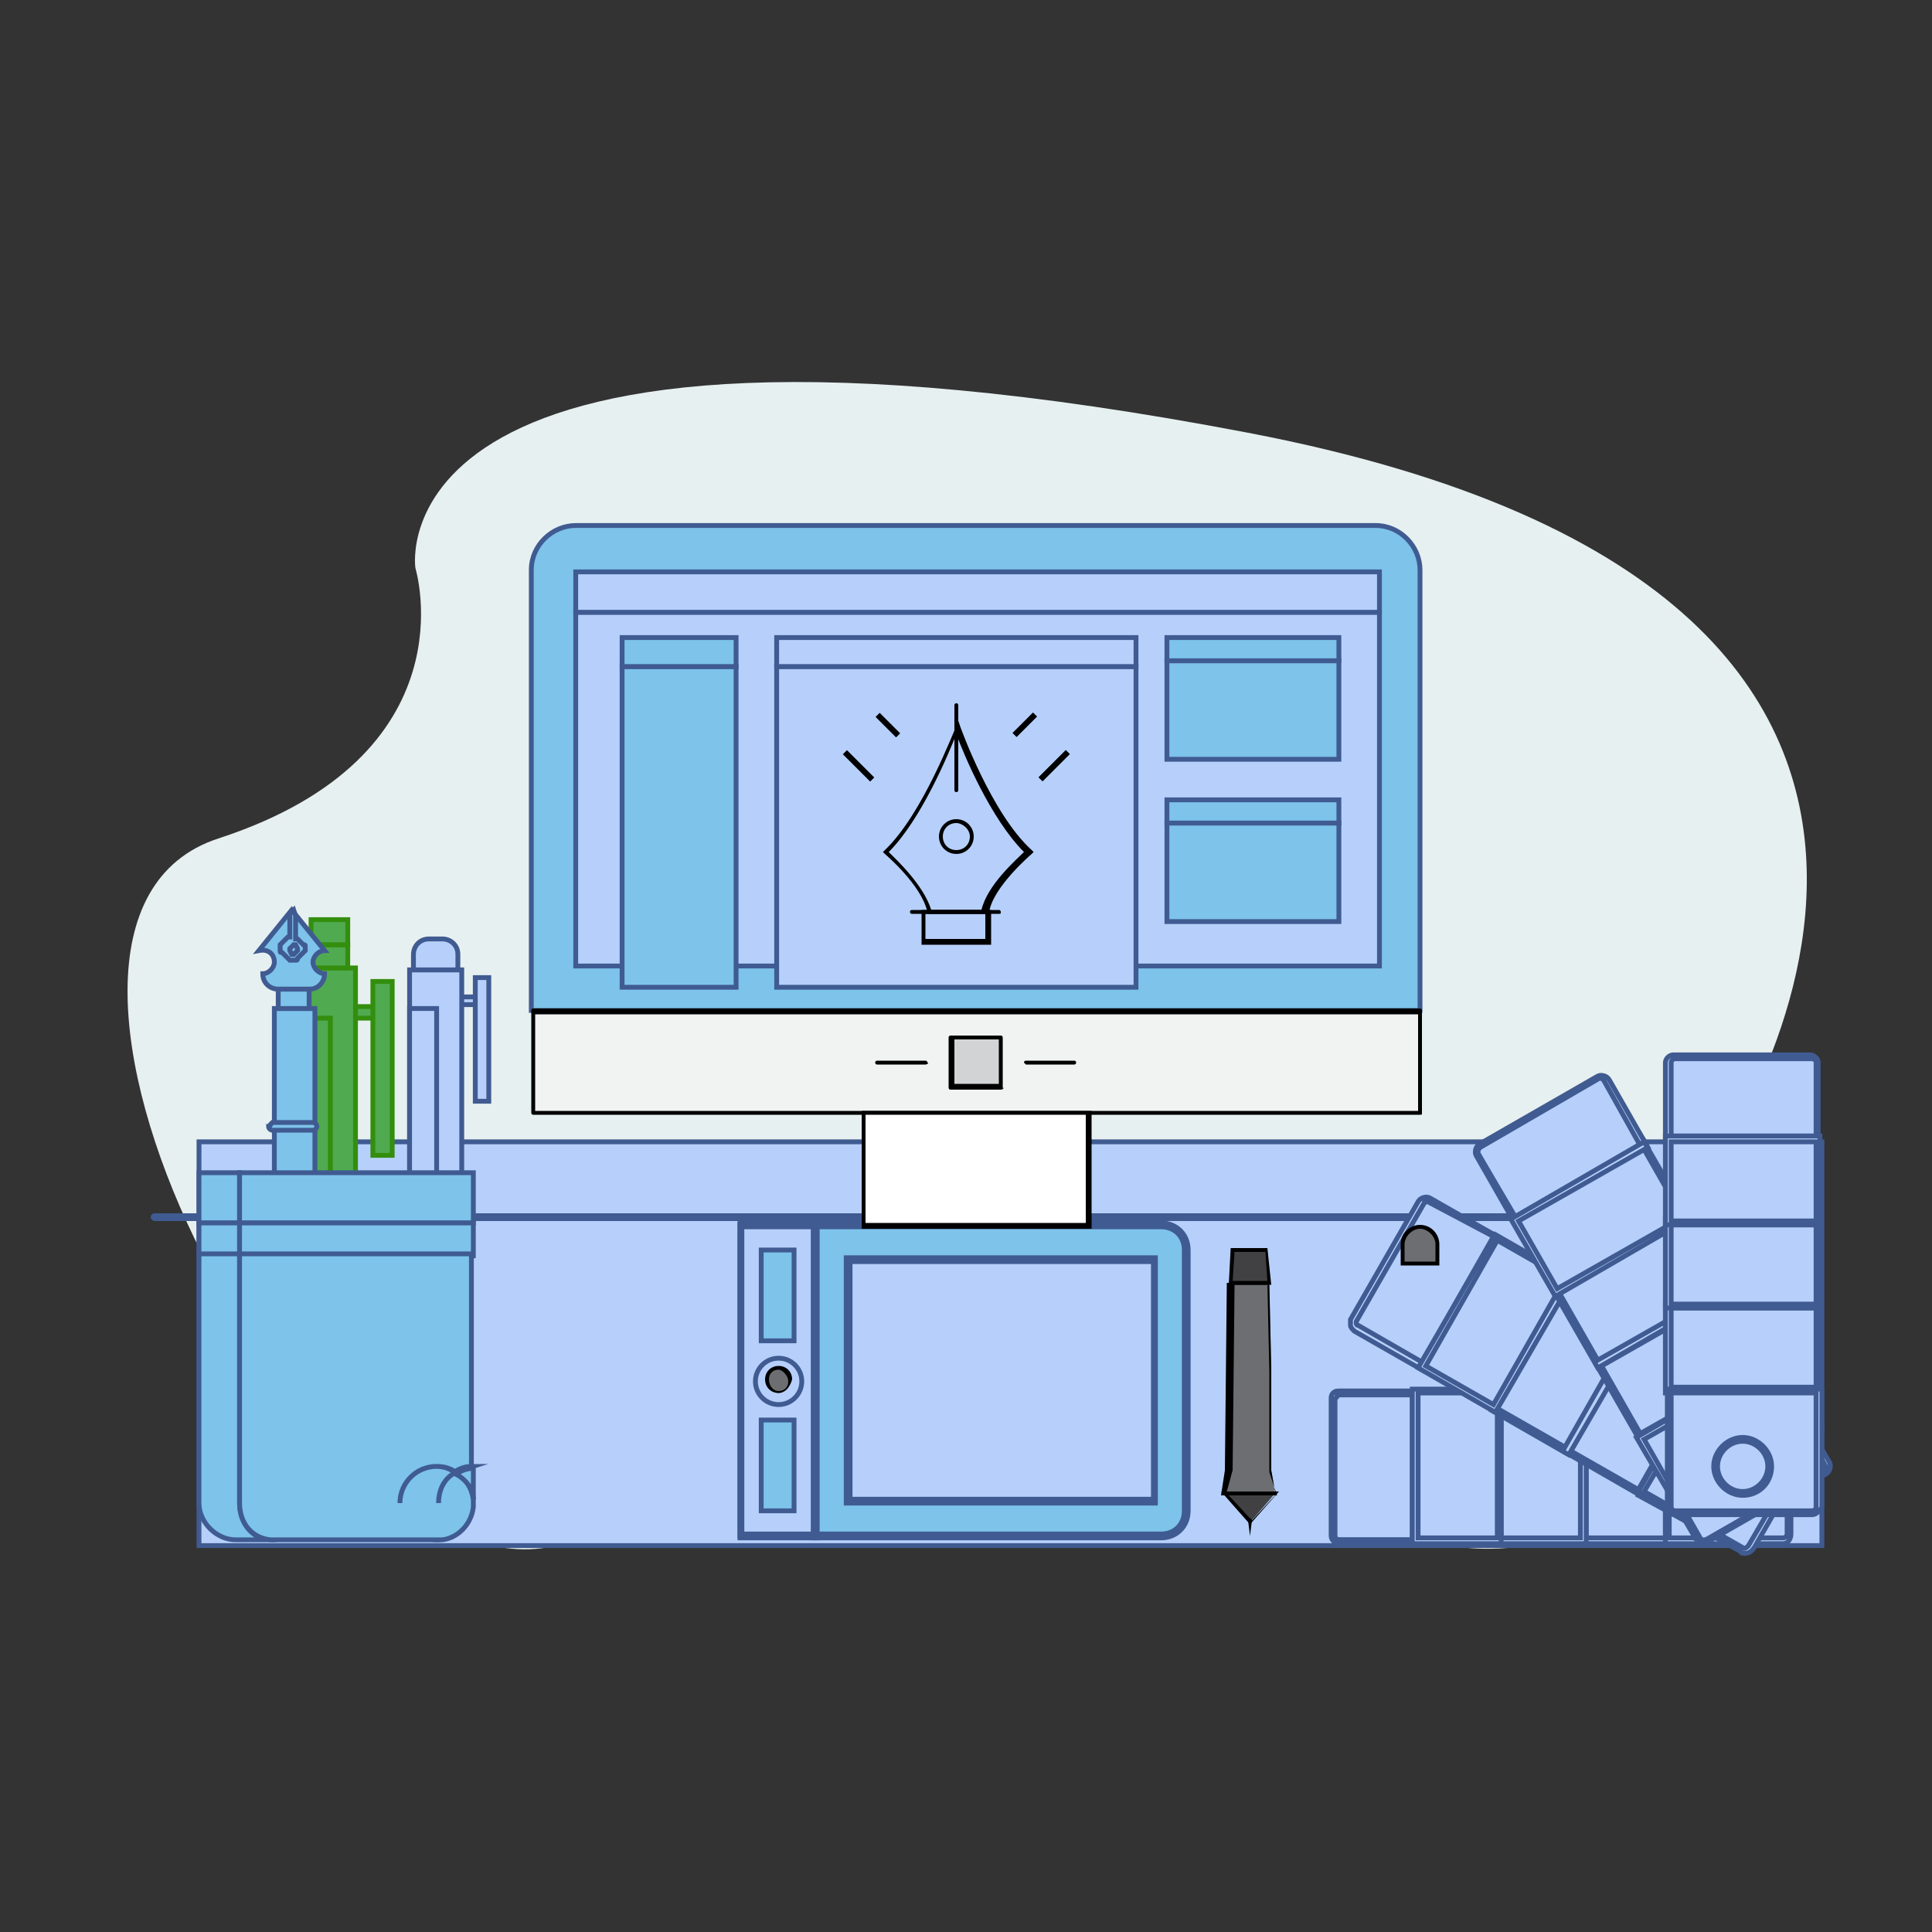 <?xml version="1.0" encoding="utf-8"?>
<!-- Generator: Adobe Illustrator 21.0.0, SVG Export Plug-In . SVG Version: 6.00 Build 0)  -->
<svg version="1.1" xmlns="http://www.w3.org/2000/svg" xmlns:xlink="http://www.w3.org/1999/xlink" x="0px" y="0px"
	 viewBox="0 0 100 100" style="enable-background:new 0 0 100 100;" xml:space="preserve">
<rect x="0" y="0" width="100" height="100" fill="#333333" stroke="none"/>
<style type="text/css">
	.st0{fill:#E7F0F0;}
	.st1{fill:#B6D0FB;stroke:#405B91;stroke-width:0.25;stroke-miterlimit:10;}
	.st2{fill:#405B91;}
	.st3{fill:none;}
	.st4{fill:#50AA50;stroke:#348E0E;stroke-width:0.25;stroke-miterlimit:10;}
	.st5{fill:#7DC3EA;stroke:#405B91;stroke-width:0.25;stroke-miterlimit:10;}
	.st6{fill:#6D6E71;}
	.st7{fill:#414042;}
	.st8{fill:#F1F2F2;}
	.st9{fill:#D1D3D4;}
	.st10{fill:#FFFFFF;}
	.st11{fill:none;stroke:#000000;stroke-miterlimit:10;}
</style>
<g id="Layer_2">
</g>
<g id="Layer_3">
	<path class="st0" d="M88.3,61c0,0,21.8-29.9-23.7-38.6s-43.1,7-43.1,7s3,9.7-10.2,14s4.3,38.8,17,36.7c12.7-2.2,47.5,0,47.5,0
		S91.3,82.3,88.3,61z"/>
	<rect x="10.3" y="59.1" class="st1" width="84" height="20.9"/>
	<g>
		<path class="st2" d="M94.1,63.2H8c-0.1,0-0.2-0.1-0.2-0.2s0.1-0.2,0.2-0.2h86.1c0.1,0,0.2,0.1,0.2,0.2
			C94.3,63.1,94.2,63.2,94.1,63.2z"/>
	</g>
</g>
<g id="Layer_4">
	<path id="XMLID_11_" class="st3" d="M29.7,73.9c-1.6,0-2.9,1.3-2.9,2.9c0,0,0,0,0,0C26.8,75.2,28.1,73.9,29.7,73.9
		c1.5,0,2.7,1.1,2.9,2.6C32.4,75,31.1,73.9,29.7,73.9z"/>
	<g>
		<g>
			<g>
				<g>
					<g>
						<g>
							<g>
								<g>
									<rect x="82" y="72" class="st1" width="4.3" height="7.7"/>
								</g>
							</g>
						</g>
					</g>
				</g>
				<g>
					<g>
						<g>
							<g>
								<g>
									<path class="st1" d="M86.4,79.9h-4.6l0-8h4.6L86.4,79.9z M82.1,79.6h4.1l0-7.5h-4.1L82.1,79.6z"/>
								</g>
							</g>
						</g>
					</g>
				</g>
			</g>
			<g>
				<g>
					<g>
						<g>
							<g>
								<g>
									<path class="st1" d="M92.3,79.8c0.2,0,0.3-0.1,0.3-0.3v-7.1c0-0.2-0.1-0.3-0.3-0.3h-6l0,7.7H92.3z"/>
								</g>
							</g>
						</g>
					</g>
				</g>
				<g>
					<g>
						<g>
							<g>
								<g>
									<path class="st1" d="M92.3,79.9h-6.1l0-8h6.1c0.2,0,0.4,0.2,0.4,0.4v7.1C92.7,79.7,92.5,79.9,92.3,79.9z M86.4,79.6h5.9
										c0.1,0,0.2-0.1,0.2-0.2v-7.1c0-0.1-0.1-0.2-0.2-0.2h-5.9L86.4,79.6z"/>
								</g>
							</g>
						</g>
					</g>
				</g>
			</g>
			<g>
				<g>
					<g>
						<g>
							<g>
								<g>
									<path class="st1" d="M69.3,72c-0.2,0-0.3,0.1-0.3,0.3l0,7.1c0,0.2,0.1,0.3,0.3,0.3h3.9l0-7.7H69.3z"/>
								</g>
							</g>
						</g>
					</g>
				</g>
				<g>
					<g>
						<g>
							<g>
								<g>
									<path class="st1" d="M73.4,79.9h-4.1c-0.2,0-0.4-0.2-0.4-0.4l0-7.1c0-0.1,0-0.2,0.1-0.3c0.1-0.1,0.2-0.1,0.3-0.1h4.1
										L73.4,79.9z M69.3,72.2c-0.1,0-0.1,0-0.1,0.1c0,0-0.1,0.1-0.1,0.1l0,7.1c0,0.1,0.1,0.2,0.2,0.2h3.8l0-7.5H69.3z"/>
								</g>
							</g>
						</g>
					</g>
				</g>
			</g>
			<g>
				<g>
					<g>
						<g>
							<g>
								<g>
									<rect x="77.6" y="72" class="st1" width="4.3" height="7.7"/>
								</g>
							</g>
						</g>
					</g>
				</g>
				<g>
					<g>
						<g>
							<g>
								<g>
									<path class="st1" d="M82.1,79.9h-4.6v-8h4.6L82.1,79.9z M77.7,79.6h4.1l0-7.5h-4.1V79.6z"/>
								</g>
							</g>
						</g>
					</g>
				</g>
			</g>
			<g>
				<g>
					<g>
						<g>
							<g>
								<g>
									<rect x="73.3" y="72" class="st1" width="4.3" height="7.7"/>
								</g>
							</g>
						</g>
					</g>
				</g>
				<g>
					<g>
						<g>
							<g>
								<g>
									<path class="st1" d="M77.7,79.9h-4.6l0-8h4.6V79.9z M73.4,79.6h4.1v-7.5h-4.1L73.4,79.6z"/>
								</g>
							</g>
						</g>
					</g>
				</g>
			</g>
		</g>
		<g>
			<g>
				<g>
					<g>
						<g>
							<g>
								<path class="st1" d="M90.2,77.4c-0.8,0-1.5-0.7-1.5-1.5c0-0.8,0.7-1.5,1.5-1.5s1.5,0.7,1.5,1.5
									C91.7,76.7,91.1,77.4,90.2,77.4z M90.2,74.6c-0.7,0-1.3,0.6-1.3,1.3c0,0.7,0.6,1.3,1.3,1.3c0.7,0,1.3-0.6,1.3-1.3
									C91.5,75.2,90.9,74.6,90.2,74.6z"/>
							</g>
						</g>
					</g>
				</g>
			</g>
		</g>
		<g>
			<g>
				<g>
					<g>
						<g>
							<g>
								<path class="st1" d="M90.2,77.4c-0.5,0-1-0.3-1.3-0.8c-0.2-0.3-0.3-0.8-0.2-1.1c0.1-0.4,0.4-0.7,0.7-0.9
									c0.2-0.1,0.5-0.2,0.8-0.2c0.5,0,1,0.3,1.3,0.8c0.2,0.3,0.3,0.8,0.2,1.1c-0.1,0.4-0.4,0.7-0.7,0.9
									C90.8,77.3,90.5,77.4,90.2,77.4z M90.2,74.6c-0.2,0-0.4,0.1-0.6,0.2c-0.3,0.2-0.5,0.4-0.6,0.8c-0.1,0.3,0,0.7,0.1,1
									c0.2,0.4,0.6,0.6,1.1,0.6c0.2,0,0.4-0.1,0.6-0.2c0.3-0.2,0.5-0.4,0.6-0.8c0.1-0.3,0-0.7-0.1-1
									C91.1,74.9,90.7,74.6,90.2,74.6z"/>
							</g>
						</g>
					</g>
				</g>
			</g>
		</g>
		<g>
			<g>
				<g>
					<g>
						<g>
							<g>
								<path class="st1" d="M90.2,77.4c-0.3,0-0.5-0.1-0.8-0.2c-0.3-0.2-0.6-0.5-0.7-0.9c-0.1-0.4-0.1-0.8,0.2-1.1
									c0.3-0.5,0.8-0.8,1.3-0.8c0.3,0,0.5,0.1,0.8,0.2c0.3,0.2,0.6,0.5,0.7,0.9c0.1,0.4,0.1,0.8-0.2,1.1
									C91.3,77.1,90.8,77.4,90.2,77.4z M90.2,74.6c-0.4,0-0.9,0.2-1.1,0.6c-0.2,0.3-0.2,0.6-0.1,1c0.1,0.3,0.3,0.6,0.6,0.8
									c0.2,0.1,0.4,0.2,0.6,0.2c0.4,0,0.9-0.2,1.1-0.6c0.2-0.3,0.2-0.6,0.1-1c-0.1-0.3-0.3-0.6-0.6-0.8
									C90.7,74.7,90.4,74.6,90.2,74.6z"/>
							</g>
						</g>
					</g>
				</g>
			</g>
		</g>
		<g>
			<g>
				<g>
					<g>
						<g>
							<g>
								<g>
									
										<rect x="81.1" y="70.7" transform="matrix(0.5 -0.866 0.866 0.5 -20.62 109.984)" class="st1" width="7.7" height="4.3"/>
								</g>
							</g>
						</g>
					</g>
				</g>
				<g>
					<g>
						<g>
							<g>
								<g>
									<path class="st1" d="M84.9,77.4l-4-2.3l4-6.9l4,2.3L84.9,77.4z M81.3,75.1l3.5,2l3.7-6.5l-3.5-2L81.3,75.1z"/>
								</g>
							</g>
						</g>
					</g>
				</g>
			</g>
			<g>
				<g>
					<g>
						<g>
							<g>
								<g>
									<path class="st1" d="M90.1,80.3c0.1,0.1,0.3,0,0.4-0.1l3.5-6.1c0.1-0.1,0-0.3-0.1-0.4l-5.2-3l-3.9,6.7L90.1,80.3z"/>
								</g>
							</g>
						</g>
					</g>
				</g>
				<g>
					<g>
						<g>
							<g>
								<g>
									<path class="st1" d="M90.3,80.4L90.3,80.4c-0.1,0-0.2,0-0.2-0.1l-5.3-3.1l4-6.9l5.3,3.1c0.1,0.1,0.2,0.2,0.2,0.3
										c0,0.1,0,0.2,0,0.3l-3.5,6.1C90.6,80.4,90.4,80.4,90.3,80.4z M85.1,77.2l5.1,2.9c0.1,0.1,0.2,0,0.3-0.1L94,74
										c0,0,0-0.1,0-0.1c0,0,0-0.1-0.1-0.1l-5.1-2.9L85.1,77.2z"/>
								</g>
							</g>
						</g>
					</g>
				</g>
			</g>
			<g>
				<g>
					<g>
						<g>
							<g>
								<g>
									<path class="st1" d="M74,62.1c-0.1-0.1-0.3,0-0.4,0.1l-3.5,6.1c-0.1,0.1,0,0.3,0.1,0.4l3.4,2l3.9-6.7L74,62.1z"/>
								</g>
							</g>
						</g>
					</g>
				</g>
				<g>
					<g>
						<g>
							<g>
								<g>
									<path class="st1" d="M73.6,70.9l-3.5-2c-0.1-0.1-0.2-0.2-0.2-0.3c0-0.1,0-0.2,0-0.3l3.5-6.1c0.1-0.2,0.4-0.3,0.6-0.2l3.5,2
										L73.6,70.9z M73.9,62.2c-0.1,0-0.1,0-0.2,0.1l-3.5,6.1c0,0,0,0.1,0,0.1c0,0,0,0.1,0.1,0.1l3.3,1.9l3.7-6.5L73.9,62.2
										C74,62.2,73.9,62.2,73.9,62.2z"/>
								</g>
							</g>
						</g>
					</g>
				</g>
			</g>
			<g>
				<g>
					<g>
						<g>
							<g>
								<g>
									
										<rect x="77.3" y="68.5" transform="matrix(0.5 -0.866 0.866 0.5 -20.617 105.642)" class="st1" width="7.7" height="4.3"/>
								</g>
							</g>
						</g>
					</g>
				</g>
				<g>
					<g>
						<g>
							<g>
								<g>
									<path class="st1" d="M81.2,75.3l-4-2.3l4-6.9l4,2.3L81.2,75.3z M77.5,72.9l3.5,2l3.7-6.5l-3.5-2L77.5,72.9z"/>
								</g>
							</g>
						</g>
					</g>
				</g>
			</g>
			<g>
				<g>
					<g>
						<g>
							<g>
								<g>
									
										<rect x="73.6" y="66.3" transform="matrix(0.5 -0.866 0.866 0.5 -20.618 101.291)" class="st1" width="7.7" height="4.3"/>
								</g>
							</g>
						</g>
					</g>
				</g>
				<g>
					<g>
						<g>
							<g>
								<g>
									<path class="st1" d="M77.4,73.1l-4-2.3l4-6.9l4,2.3L77.4,73.1z M73.8,70.7l3.5,2l3.7-6.5l-3.5-2L73.8,70.7z"/>
								</g>
							</g>
						</g>
					</g>
				</g>
			</g>
		</g>
		<g>
			<g>
				<g>
					<g>
						<g>
							<g>
								<g>
									
										<rect x="83.3" y="68.4" transform="matrix(0.866 -0.5 0.5 0.866 -23.628 53.049)" class="st1" width="7.7" height="4.3"/>
								</g>
							</g>
						</g>
					</g>
				</g>
				<g>
					<g>
						<g>
							<g>
								<g>
									<path class="st1" d="M84.9,74.6l-2.3-4l6.9-4l2.3,4L84.9,74.6z M82.9,70.7l2,3.5l6.5-3.7l-2-3.5L82.9,70.7z"/>
								</g>
							</g>
						</g>
					</g>
				</g>
			</g>
			<g>
				<g>
					<g>
						<g>
							<g>
								<g>
									<path class="st1" d="M87.9,79.6c0.1,0.2,0.3,0.2,0.4,0.1l6.1-3.5c0.1-0.1,0.2-0.3,0.1-0.4l-3-5.2l-6.7,3.9L87.9,79.6z"/>
								</g>
							</g>
						</g>
					</g>
				</g>
				<g>
					<g>
						<g>
							<g>
								<g>
									<path class="st1" d="M88.2,79.9L88.2,79.9c-0.2,0-0.3-0.1-0.4-0.2l-3.1-5.3l6.9-4l3.1,5.3c0.1,0.2,0,0.5-0.2,0.6l-6.1,3.5
										C88.4,79.9,88.3,79.9,88.2,79.9z M85.1,74.5l2.9,5.1c0,0.1,0.1,0.1,0.2,0.1l0,0c0,0,0.1,0,0.1,0l6.1-3.5
										c0.1-0.1,0.1-0.2,0.1-0.3l-2.9-5.1L85.1,74.5z"/>
								</g>
							</g>
						</g>
					</g>
				</g>
			</g>
			<g>
				<g>
					<g>
						<g>
							<g>
								<g>
									<path class="st1" d="M83.1,55.9c-0.1-0.1-0.3-0.2-0.4-0.1l-6.1,3.5c-0.1,0.1-0.2,0.3-0.1,0.4l2,3.4l6.7-3.9L83.1,55.9z"/>
								</g>
							</g>
						</g>
					</g>
				</g>
				<g>
					<g>
						<g>
							<g>
								<g>
									<path class="st1" d="M78.4,63.3l-2-3.5c-0.1-0.2,0-0.5,0.2-0.6l6.1-3.5c0.2-0.1,0.5,0,0.6,0.2l2,3.5L78.4,63.3z M82.8,55.8
										C82.8,55.8,82.8,55.8,82.8,55.8l-6.2,3.6c-0.1,0.1-0.1,0.2-0.1,0.3l1.9,3.3l6.5-3.7L83,55.9C83,55.9,82.9,55.8,82.8,55.8z"
										/>
								</g>
							</g>
						</g>
					</g>
				</g>
			</g>
			<g>
				<g>
					<g>
						<g>
							<g>
								<g>
									
										<rect x="81.1" y="64.7" transform="matrix(0.866 -0.5 0.5 0.866 -22.036 51.453)" class="st1" width="7.7" height="4.3"/>
								</g>
							</g>
						</g>
					</g>
				</g>
				<g>
					<g>
						<g>
							<g>
								<g>
									<path class="st1" d="M82.7,70.8l-2.3-4l6.9-4l2.3,4L82.7,70.8z M80.7,66.9l2,3.5l6.5-3.7l-2-3.5L80.7,66.9z"/>
								</g>
							</g>
						</g>
					</g>
				</g>
			</g>
			<g>
				<g>
					<g>
						<g>
							<g>
								<g>
									<rect x="79" y="60.9" transform="matrix(0.866 -0.5 0.5 0.866 -20.445 49.863)" class="st1" width="7.7" height="4.3"/>
								</g>
							</g>
						</g>
					</g>
				</g>
				<g>
					<g>
						<g>
							<g>
								<g>
									<path class="st1" d="M80.5,67.1l-2.3-4l6.9-4l2.3,4L80.5,67.1z M78.6,63.2l2,3.5l6.5-3.7l-2-3.5L78.6,63.2z"/>
								</g>
							</g>
						</g>
					</g>
				</g>
			</g>
		</g>
		<g>
			<g>
				<g>
					<g>
						<g>
							<g>
								<g>
									<rect x="86.4" y="67.6" class="st1" width="7.7" height="4.3"/>
								</g>
							</g>
						</g>
					</g>
				</g>
				<g>
					<g>
						<g>
							<g>
								<g>
									<path class="st1" d="M94.2,72.1h-8v-4.6h8V72.1z M86.5,71.8H94v-4.1h-7.5V71.8z"/>
								</g>
							</g>
						</g>
					</g>
				</g>
			</g>
			<g>
				<g>
					<g>
						<g>
							<g>
								<g>
									<path class="st1" d="M86.4,78c0,0.2,0.1,0.3,0.3,0.3h7.1c0.2,0,0.3-0.1,0.3-0.3v-6h-7.7V78z"/>
								</g>
							</g>
						</g>
					</g>
				</g>
				<g>
					<g>
						<g>
							<g>
								<g>
									<path class="st1" d="M93.8,78.4h-7.1c-0.2,0-0.4-0.2-0.4-0.4v-6.1h8V78C94.2,78.2,94,78.4,93.8,78.4z M86.5,72.1V78
										c0,0.1,0.1,0.2,0.2,0.2h7.1c0.1,0,0.2-0.1,0.2-0.2v-5.9H86.5z"/>
								</g>
							</g>
						</g>
					</g>
				</g>
			</g>
			<g>
				<g>
					<g>
						<g>
							<g>
								<g>
									<path class="st1" d="M94.1,55c0-0.2-0.1-0.3-0.3-0.3h-7.1c-0.2,0-0.3,0.1-0.3,0.3v3.9h7.7V55z"/>
								</g>
							</g>
						</g>
					</g>
				</g>
				<g>
					<g>
						<g>
							<g>
								<g>
									<path class="st1" d="M94.2,59.1h-8V55c0-0.2,0.2-0.4,0.4-0.4h7.1c0.2,0,0.4,0.2,0.4,0.4V59.1z M86.5,58.8H94V55
										c0-0.1-0.1-0.2-0.2-0.2h-7.1c-0.1,0-0.2,0.1-0.2,0.2V58.8z"/>
								</g>
							</g>
						</g>
					</g>
				</g>
			</g>
			<g>
				<g>
					<g>
						<g>
							<g>
								<g>
									<rect x="86.4" y="63.3" class="st1" width="7.7" height="4.3"/>
								</g>
							</g>
						</g>
					</g>
				</g>
				<g>
					<g>
						<g>
							<g>
								<g>
									<path class="st1" d="M94.2,67.7h-8v-4.6h8V67.7z M86.5,67.5H94v-4.1h-7.5V67.5z"/>
								</g>
							</g>
						</g>
					</g>
				</g>
			</g>
			<g>
				<g>
					<g>
						<g>
							<g>
								<g>
									<rect x="86.4" y="58.9" class="st1" width="7.7" height="4.3"/>
								</g>
							</g>
						</g>
					</g>
				</g>
				<g>
					<g>
						<g>
							<g>
								<g>
									<path class="st1" d="M94.2,63.4h-8v-4.6h8V63.4z M86.5,63.2H94v-4.1h-7.5V63.2z"/>
								</g>
							</g>
						</g>
					</g>
				</g>
			</g>
		</g>
		<g>
			<g>
				<g>
					<g>
						<g>
							<g>
								<circle class="st1" cx="90.2" cy="75.9" r="1.4"/>
							</g>
						</g>
					</g>
				</g>
			</g>
			<g>
				<g>
					<g>
						<g>
							<g>
								<path class="st1" d="M90.2,77.4c-0.8,0-1.5-0.7-1.5-1.5c0-0.8,0.7-1.5,1.5-1.5c0.8,0,1.5,0.7,1.5,1.5
									C91.7,76.7,91.1,77.4,90.2,77.4z M90.2,74.6c-0.7,0-1.3,0.6-1.3,1.3c0,0.7,0.6,1.3,1.3,1.3c0.7,0,1.3-0.6,1.3-1.3
									C91.5,75.2,90.9,74.6,90.2,74.6z"/>
							</g>
						</g>
					</g>
				</g>
			</g>
		</g>
	</g>
</g>
<g id="Layer_5">
	<g id="XMLID_147_">
		<path id="XMLID_26_" class="st4" d="M19.6,52.6c-0.1,0.1-0.1,0.1-0.2,0.1h-1c-0.2,0-0.3-0.1-0.3-0.3c0-0.2,0.1-0.3,0.3-0.3h1
			c0.2,0,0.3,0.1,0.3,0.3C19.6,52.5,19.6,52.6,19.6,52.6"/>
		<polygon id="XMLID_76_" class="st4" points="15.8,67.5 15.8,50.1 18.4,50.1 18.4,67.5 		"/>
		<g id="XMLID_152_">
			<path id="XMLID_75_" class="st4" d="M17.3,72.9c-0.1,0.1-0.1,0.1-0.2,0.1c-0.2,0-0.3-0.1-0.3-0.3V72c0-0.2,0.1-0.3,0.3-0.3
				s0.3,0.1,0.3,0.3v0.6C17.4,72.7,17.4,72.8,17.3,72.9"/>
			<polygon id="XMLID_74_" class="st4" points="18,48.9 18,50.1 16.1,50.1 16.1,48.9 			"/>
			<polygon id="XMLID_73_" class="st4" points="20.3,59.8 19.3,59.8 19.3,50.8 20.3,50.8 			"/>
			<polygon id="XMLID_72_" class="st4" points="18.4,69.4 15.8,69.4 15.8,67.5 18.4,67.5 			"/>
		</g>
		<g id="XMLID_149_">
			<path id="XMLID_71_" class="st4" d="M16.1,69.4L16.1,69.4H18l0,0c0.2,0.8,0,1.6-0.6,2.2L17.1,72l-0.3-0.3
				C16.1,71.1,15.9,70.2,16.1,69.4"/>
			<polygon id="XMLID_70_" class="st4" points="18,48.9 16.1,48.9 16.1,47.6 18,47.6 			"/>
		</g>
		<polygon id="XMLID_69_" class="st4" points="17.1,64.9 15.8,64.9 15.8,52.7 17.1,52.7 		"/>
	</g>
	<g id="XMLID_107_">
		<path id="XMLID_25_" class="st5" d="M14.2,49.8c0,0.3-0.3,0.6-0.6,0.6l0,0c0,0.5,0.4,0.8,0.8,0.8H16c0.5,0,0.8-0.4,0.8-0.8l0,0
			c-0.3,0-0.6-0.3-0.6-0.6c0-0.3,0.3-0.6,0.6-0.6l-1.7-2.1l-1.7,2.1C13.9,49.1,14.2,49.4,14.2,49.8z"/>
		<rect id="XMLID_24_" x="14.2" y="52.2" class="st5" width="2.1" height="10"/>
		<rect id="XMLID_23_" x="14.4" y="62.2" class="st5" width="1.7" height="1.1"/>
		<path id="XMLID_22_" class="st5" d="M14,58.2c0,0,0.1-0.1,0.1-0.1l2.1,0c0.1,0,0.2,0.1,0.2,0.2c0,0.1-0.1,0.2-0.2,0.2l-2.1,0
			c-0.1,0-0.2-0.1-0.2-0.2C13.9,58.3,14,58.3,14,58.2z"/>
		<polygon id="XMLID_21_" class="st5" points="16,51.2 14.4,51.2 14.4,52.2 16,52.2 16,51.2 		"/>
		<path id="XMLID_108_" class="st5" d="M15.2,47.1L15.2,47.1L15,47.3l0,1.2c0,0-0.1,0-0.1,0l-0.3,0.3c0,0-0.1,0.1-0.1,0.1v0.3
			c0,0.1,0,0.1,0.1,0.1l0.3,0.3c0,0,0.1,0.1,0.1,0.1h0.3c0.1,0,0.1,0,0.1-0.1l0.3-0.3c0,0,0.1-0.1,0.1-0.1V49c0-0.1,0-0.1-0.1-0.1
			l-0.3-0.3c0,0-0.1,0-0.1,0l0-1.2L15.2,47.1z M15.4,49.1v0.1l-0.2,0.2h-0.1L15,49.2v-0.1l0.2-0.2h0.1L15.4,49.1z"/>
	</g>
	<g id="XMLID_98_">
		<path id="XMLID_17_" class="st1" d="M24.8,51.9c0,0-0.1,0.1-0.2,0.1l-0.7,0c-0.1,0-0.2-0.1-0.2-0.2c0-0.1,0.1-0.2,0.2-0.2l0.7,0
			c0.1,0,0.2,0.1,0.2,0.2C24.8,51.8,24.8,51.9,24.8,51.9"/>
		<path id="XMLID_53_" class="st1" d="M22.6,66.1L22.6,66.1L22.6,66.1c-0.9-0.7-1.4-1.8-1.4-2.9v-13h2.7l0,13
			C23.9,64.3,23.4,65.3,22.6,66.1"/>
		<path id="XMLID_16_" class="st1" d="M23.7,50.2h-2.3v-0.8c0-0.4,0.3-0.8,0.8-0.8l0.7,0c0.4,0,0.8,0.3,0.8,0.8V50.2z"/>
		<polygon id="XMLID_15_" class="st1" points="25.3,57 24.6,57 24.6,50.6 25.3,50.6 		"/>
		<g id="XMLID_100_">
			<polygon id="XMLID_14_" class="st1" points="22.6,61.5 21.2,61.5 21.2,52.2 22.6,52.2 			"/>
			<path id="XMLID_13_" class="st1" d="M22.6,66.1c0.9-0.7,1.4-1.8,1.4-2.9l0-0.1c-0.4,0.2-0.9,0.2-1.4,0.2c-0.5,0-0.9-0.1-1.4-0.2
				l0,0.1C21.2,64.3,21.7,65.3,22.6,66.1"/>
		</g>
		<path id="XMLID_12_" class="st1" d="M22.7,66.7c0,0-0.1,0.1-0.2,0.1c-0.1,0-0.2-0.1-0.2-0.2v-0.5c0-0.1,0.1-0.2,0.2-0.2
			c0.1,0,0.2,0.1,0.2,0.2l0,0.5C22.8,66.6,22.8,66.6,22.7,66.7"/>
	</g>
	<g id="XMLID_97_">
		<rect id="XMLID_112_" x="10.3" y="60.7" class="st5" width="2.1" height="2.6"/>
		<rect id="XMLID_113_" x="10.3" y="63.3" class="st5" width="2.1" height="1.7"/>
		<path id="XMLID_114_" class="st5" d="M22.6,79.7c0.1,0,0.1,0,0.2,0h-0.4C22.5,79.7,22.5,79.7,22.6,79.7z"/>
		<path id="XMLID_115_" class="st5" d="M12.4,77.8V64.9h-2.1v12.9c0,1,0.9,1.9,1.9,1.9c0.1,0,0.2,0,0.2,0h1.5
			C13,79.6,12.4,78.8,12.4,77.8z"/>
		
			<ellipse id="XMLID_10_" transform="matrix(0.9 -0.435 0.435 0.9 -30.835 17.867)" class="st5" cx="23.6" cy="76.2" rx="0" ry="0"/>
		<path id="XMLID_121_" class="st5" d="M23.6,76.2C23.6,76.2,23.6,76.2,23.6,76.2c0.3-0.2,0.6-0.3,0.9-0.3v0
			C24.2,76,23.8,76.1,23.6,76.2z"/>
		<path id="XMLID_124_" class="st5" d="M22.7,77.8C22.7,77.8,22.7,77.8,22.7,77.8c0-0.7,0.3-1.3,0.9-1.6c0,0,0,0,0,0
			C23.1,76.5,22.7,77.2,22.7,77.8z"/>
		<rect id="XMLID_128_" x="12.4" y="60.7" class="st5" width="12.1" height="2.6"/>
		<rect id="XMLID_132_" x="12.4" y="63.3" class="st5" width="12.1" height="1.7"/>
		<path id="XMLID_134_" class="st5" d="M22.6,76c-1,0-1.9,0.8-1.9,1.9c0,0,0,0,0,0C20.7,76.8,21.6,76,22.6,76c0.3,0,0.7,0.1,1,0.3
			c0,0,0,0,0,0C23.3,76.1,23,76,22.6,76z"/>
		<path id="XMLID_138_" class="st5" d="M14.1,79.7c0.1,0,0.1,0,0.2,0h-0.4C14,79.7,14.1,79.7,14.1,79.7z"/>
		<path id="XMLID_142_" class="st5" d="M23.6,76.2C23.6,76.2,23.6,76.2,23.6,76.2c0.5,0.3,0.9,0.8,0.9,1.4
			C24.4,77,24.1,76.5,23.6,76.2z"/>
		<path id="XMLID_144_" class="st5" d="M24.5,78c0-0.1,0-0.1,0-0.2s0-0.1,0-0.2c-0.1-0.6-0.4-1.1-0.9-1.4c-0.6,0.3-0.9,0.9-0.9,1.6
			c0,0,0,0,0,0c0-0.7,0.3-1.3,0.9-1.6c-0.3-0.2-0.6-0.3-1-0.3c-1,0-1.9,0.8-1.9,1.9c0,0,0,0,0,0c0-1,0.8-1.9,1.9-1.9
			c0.3,0,0.7,0.1,0.9,0.3c0.3-0.2,0.6-0.3,0.9-0.3v-11H12.4v12.9c0,1,0.6,1.8,1.6,1.9h0.4h8.1h0.4C23.7,79.6,24.4,78.9,24.5,78z"/>
		<path id="XMLID_8_" class="st5" d="M24.5,77.6V76c-0.3,0-0.6,0.1-0.9,0.3C24,76.5,24.5,77,24.5,77.6z"/>
	</g>
</g>
<g id="Layer_6">
	<g>
		<g>
			<g>
				<g>
					<g>
						<g>
							<rect x="38.3" y="63.4" class="st1" width="3.9" height="16.1"/>
						</g>
					</g>
				</g>
			</g>
		</g>
		<g>
			<g>
				<g>
					<g>
						<g>
							<path class="st1" d="M42.3,79.6h-4V63.3h4V79.6z M38.4,79.4h3.7V63.5h-3.7V79.4z"/>
						</g>
					</g>
				</g>
			</g>
		</g>
	</g>
	<g>
		<g>
			<g>
				<g>
					<g>
						<g>
							<path class="st5" d="M60.1,63.4H42.2v16.1h17.9c0.7,0,1.3-0.6,1.3-1.3V64.7C61.4,64,60.8,63.4,60.1,63.4z"/>
						</g>
					</g>
				</g>
			</g>
		</g>
		<g>
			<g>
				<g>
					<g>
						<g>
							<path class="st5" d="M60.1,79.6h-18V63.3h18c0.8,0,1.4,0.6,1.4,1.4v13.5C61.5,79,60.9,79.6,60.1,79.6z M42.3,79.4h17.8
								c0.7,0,1.2-0.5,1.2-1.2V64.7c0-0.7-0.5-1.2-1.2-1.2H42.3V79.4z"/>
						</g>
					</g>
				</g>
			</g>
		</g>
	</g>
	<g>
		<g>
			<g>
				<g>
					<g>
						<g>
							<rect x="43.9" y="65.2" class="st1" width="15.9" height="12.5"/>
						</g>
					</g>
				</g>
			</g>
		</g>
		<g>
			<g>
				<g>
					<g>
						<g>
							<path class="st1" d="M59.8,77.8h-16V65.1h16V77.8z M44,77.6h15.7V65.3H44V77.6z"/>
						</g>
					</g>
				</g>
			</g>
		</g>
	</g>
	<g>
		<g>
			<g>
				<g>
					<g>
						<g>
							<circle class="st1" cx="40.3" cy="71.5" r="1.2"/>
						</g>
					</g>
				</g>
			</g>
		</g>
	</g>
	<g>
		<g>
			<g>
				<g>
					<g>
						<g>
							<circle class="st6" cx="40.3" cy="71.5" r="0.6"/>
						</g>
					</g>
				</g>
			</g>
		</g>
		<g>
			<g>
				<g>
					<g>
						<g>
							<path d="M40.3,72.1c-0.4,0-0.7-0.3-0.7-0.7c0-0.4,0.3-0.7,0.7-0.7c0.4,0,0.7,0.3,0.7,0.7C40.9,71.8,40.6,72.1,40.3,72.1z
								 M40.3,70.9c-0.3,0-0.5,0.2-0.5,0.5S40,72,40.3,72c0.3,0,0.5-0.2,0.5-0.5S40.5,70.9,40.3,70.9z"/>
						</g>
					</g>
				</g>
			</g>
		</g>
	</g>
	<g>
		<g>
			<g>
				<g>
					<g>
						<g>
							<path class="st6" d="M74.4,65.4v-1c0-0.5-0.4-0.9-0.9-0.9c-0.5,0-0.9,0.4-0.9,0.9v1H74.4z"/>
						</g>
					</g>
				</g>
			</g>
		</g>
		<g>
			<g>
				<g>
					<g>
						<g>
							<path d="M74.6,65.5h-2.1v-1.1c0-0.6,0.5-1,1-1c0.6,0,1,0.5,1,1V65.5z M72.7,65.3h1.6v-0.9c0-0.4-0.4-0.8-0.8-0.8
								c-0.4,0-0.8,0.4-0.8,0.8V65.3z"/>
						</g>
					</g>
				</g>
			</g>
		</g>
	</g>
	<g>
		<g>
			<g>
				<g>
					<g>
						<g>
							<polygon class="st7" points="64.7,77.3 63.4,77.3 64.7,78.8 66,77.3 							"/>
						</g>
					</g>
				</g>
			</g>
		</g>
		<g>
			<g>
				<g>
					<g>
						<g>
							<path d="M64.7,78.9l-1.5-1.7h3L64.7,78.9z M63.6,77.4l1.2,1.3l1.2-1.3H63.6z"/>
						</g>
					</g>
				</g>
			</g>
		</g>
	</g>
	<g>
		<g>
			<g>
				<g>
					<g>
						<g>
							<path d="M64.7,79.5C64.7,79.5,64.6,79.5,64.7,79.5l-0.1-0.8c0,0,0-0.1,0.1-0.1c0,0,0.1,0,0.1,0.1L64.7,79.5
								C64.8,79.5,64.8,79.5,64.7,79.5z"/>
						</g>
					</g>
				</g>
			</g>
		</g>
	</g>
	<g>
		<g>
			<g>
				<g>
					<g>
						<g>
							<polygon class="st6" points="65.8,76.1 65.8,74.6 65.8,70.9 65.7,66.4 63.7,66.4 63.6,76.1 63.4,77.3 66,77.3 							"/>
						</g>
					</g>
				</g>
			</g>
		</g>
		<g>
			<g>
				<g>
					<g>
						<g>
							<path d="M66.1,77.4h-2.9l0.2-1.3l0.1-9.7h2.1l0.1,4.6l0,5.2L66.1,77.4z M63.5,77.2h2.5l-0.2-1.1l0-5.2l-0.1-4.4h-1.8
								l-0.1,9.6L63.5,77.2z"/>
						</g>
					</g>
				</g>
			</g>
		</g>
	</g>
	<g>
		<g>
			<g>
				<g>
					<g>
						<g>
							<polygon class="st7" points="65.6,64.7 63.9,64.7 63.7,66.4 65.7,66.4 							"/>
						</g>
					</g>
				</g>
			</g>
		</g>
		<g>
			<g>
				<g>
					<g>
						<g>
							<path d="M65.8,66.5h-2.2l0.1-1.9h1.9L65.8,66.5z M63.8,66.3h1.8l-0.1-1.5h-1.6L63.8,66.3z"/>
						</g>
					</g>
				</g>
			</g>
		</g>
	</g>
	<g>
		<g>
			<g>
				<g>
					<g>
						<g>
							<path class="st5" d="M73.5,52.3V29.5c0-1.2-1-2.3-2.3-2.3H29.8c-1.2,0-2.3,1-2.3,2.3v22.8H73.5z"/>
						</g>
					</g>
				</g>
			</g>
		</g>
	</g>
	<g>
		<g>
			<g>
				<g>
					<g>
						<g>
							<rect x="27.6" y="52.3" class="st8" width="45.9" height="5.3"/>
						</g>
					</g>
				</g>
			</g>
		</g>
		<g>
			<g>
				<g>
					<g>
						<g>
							<path d="M73.5,57.7H27.6c-0.1,0-0.1-0.1-0.1-0.1v-5.3c0-0.1,0.1-0.1,0.1-0.1h45.9c0.1,0,0.1,0.1,0.1,0.1v5.3
								C73.6,57.7,73.6,57.7,73.5,57.7z M27.7,57.5h45.7v-5H27.7V57.5z"/>
						</g>
					</g>
				</g>
			</g>
		</g>
	</g>
	<g>
		<g>
			<g>
				<g>
					<g>
						<g>
							<rect x="49.3" y="53.7" class="st9" width="2.6" height="2.6"/>
						</g>
					</g>
				</g>
			</g>
		</g>
		<g>
			<g>
				<g>
					<g>
						<g>
							<path d="M51.8,56.4h-2.6c-0.1,0-0.1-0.1-0.1-0.1v-2.6c0-0.1,0.1-0.1,0.1-0.1h2.6c0.1,0,0.1,0.1,0.1,0.1v2.6
								C52,56.3,51.9,56.4,51.8,56.4z M49.4,56.1h2.3v-2.3h-2.3V56.1z"/>
						</g>
					</g>
				</g>
			</g>
		</g>
	</g>
	<g>
		<g>
			<g>
				<g>
					<g>
						<g>
							<rect x="44.7" y="57.6" class="st10" width="11.7" height="5.8"/>
						</g>
					</g>
				</g>
			</g>
		</g>
		<g>
			<g>
				<g>
					<g>
						<g>
							<path d="M56.5,63.6H44.6v-6.1h11.9V63.6z M44.8,63.3h11.4v-5.6H44.8V63.3z"/>
						</g>
					</g>
				</g>
			</g>
		</g>
	</g>
	<g>
		<g>
			<g>
				<g>
					<g>
						<g>
							<path d="M55.6,55.1h-2.5C53.1,55.1,53,55,53,55c0-0.1,0.1-0.1,0.1-0.1h2.5c0.1,0,0.1,0.1,0.1,0.1
								C55.7,55,55.7,55.1,55.6,55.1z"/>
						</g>
					</g>
				</g>
			</g>
		</g>
	</g>
	<g>
		<g>
			<g>
				<g>
					<g>
						<g>
							<path d="M47.9,55.1h-2.5c-0.1,0-0.1-0.1-0.1-0.1c0-0.1,0.1-0.1,0.1-0.1h2.5c0.1,0,0.1,0.1,0.1,0.1C48.1,55,48,55.1,47.9,55.1
								z"/>
						</g>
					</g>
				</g>
			</g>
		</g>
	</g>
	<g>
		<g>
			<g>
				<g>
					<g>
						<g>
							<rect x="39.4" y="64.7" class="st5" width="1.7" height="4.7"/>
						</g>
					</g>
				</g>
			</g>
		</g>
	</g>
	<g>
		<g>
			<g>
				<g>
					<g>
						<g>
							<rect x="39.4" y="73.5" class="st5" width="1.7" height="4.7"/>
						</g>
					</g>
				</g>
			</g>
		</g>
	</g>
	<g>
		<g>
			<g>
				<g>
					<g>
						<g>
							<g>
								<rect x="29.8" y="29.6" class="st1" width="41.6" height="2.1"/>
							</g>
						</g>
					</g>
				</g>
			</g>
		</g>
		<g>
			<g>
				<g>
					<g>
						<g>
							<g>
								<rect x="29.8" y="31.7" class="st1" width="41.6" height="18.3"/>
							</g>
						</g>
					</g>
				</g>
			</g>
		</g>
	</g>
	<g>
		<g>
			<g>
				<g>
					<g>
						<g>
							<g>
								<rect x="32.2" y="34.5" class="st5" width="5.9" height="16.6"/>
							</g>
						</g>
					</g>
				</g>
			</g>
		</g>
		<g>
			<g>
				<g>
					<g>
						<g>
							<g>
								<rect x="32.2" y="33" class="st5" width="5.9" height="1.5"/>
							</g>
						</g>
					</g>
				</g>
			</g>
		</g>
	</g>
	<g>
		<g>
			<g>
				<g>
					<g>
						<g>
							<g>
								<rect x="40.2" y="34.5" class="st1" width="18.6" height="16.6"/>
							</g>
						</g>
					</g>
				</g>
			</g>
		</g>
		<g>
			<g>
				<g>
					<g>
						<g>
							<g>
								<rect x="40.2" y="33" class="st1" width="18.6" height="1.5"/>
							</g>
						</g>
					</g>
				</g>
			</g>
		</g>
	</g>
	<g>
		<g>
			<g>
				<g>
					<g>
						<g>
							<g>
								<rect x="60.4" y="34.2" class="st5" width="8.9" height="5.1"/>
							</g>
						</g>
					</g>
				</g>
			</g>
		</g>
		<g>
			<g>
				<g>
					<g>
						<g>
							<g>
								<rect x="60.4" y="33" class="st5" width="8.9" height="1.2"/>
							</g>
						</g>
					</g>
				</g>
			</g>
		</g>
	</g>
	<g>
		<g>
			<g>
				<g>
					<g>
						<g>
							<g>
								<rect x="60.4" y="42.6" class="st5" width="8.9" height="5.1"/>
							</g>
						</g>
					</g>
				</g>
			</g>
		</g>
		<g>
			<g>
				<g>
					<g>
						<g>
							<g>
								<rect x="60.4" y="41.4" class="st5" width="8.9" height="1.2"/>
							</g>
						</g>
					</g>
				</g>
			</g>
		</g>
	</g>
	<g>
		<g>
			<g>
				<g>
					<g>
						<g>
							<g>
								<path d="M51,47.3h-3l0-0.1c-0.3-1.4-2.2-3-2.2-3l-0.1-0.1l0.1-0.1c2-1.9,3.6-6.3,3.7-6.4l0.1-0.3l0.1,0.3
									c0,0,1.6,4.5,3.7,6.4l0.1,0.1l-0.1,0.1c0,0-2,1.7-2.2,3L51,47.3z M48.2,47.1h2.6c0.3-1.3,1.8-2.6,2.2-3
									c-1.7-1.7-3.1-5-3.5-6.1c-0.4,1-1.8,4.4-3.5,6.1C46.4,44.5,47.8,45.8,48.2,47.1z"/>
							</g>
						</g>
					</g>
				</g>
			</g>
		</g>
		<g>
			<g>
				<g>
					<g>
						<g>
							<g>
								<path d="M49.5,44.2c-0.5,0-0.9-0.4-0.9-0.9c0-0.5,0.4-0.9,0.9-0.9c0.5,0,0.9,0.4,0.9,0.9C50.4,43.8,50,44.2,49.5,44.2z
									 M49.5,42.6c-0.4,0-0.7,0.3-0.7,0.7c0,0.4,0.3,0.7,0.7,0.7c0.4,0,0.7-0.3,0.7-0.7C50.2,42.9,49.8,42.6,49.5,42.6z"/>
							</g>
						</g>
					</g>
				</g>
			</g>
		</g>
		<g>
			<g>
				<g>
					<g>
						<g>
							<g>
								<path d="M51.7,47.3h-4.5c-0.1,0-0.1-0.1-0.1-0.1c0-0.1,0.1-0.1,0.1-0.1h4.5c0.1,0,0.1,0.1,0.1,0.1
									C51.8,47.3,51.8,47.3,51.7,47.3z"/>
							</g>
						</g>
					</g>
				</g>
			</g>
		</g>
		<g>
			<g>
				<g>
					<g>
						<g>
							<g>
								<path d="M51.3,48.9h-3.6v-1.8h3.6V48.9z M47.9,48.6H51v-1.3h-3.1V48.6z"/>
							</g>
						</g>
					</g>
				</g>
			</g>
		</g>
		<g>
			<g>
				<g>
					<g>
						<g>
							<g>
								<path d="M49.5,41c-0.1,0-0.1-0.1-0.1-0.1v-4.4c0-0.1,0.1-0.1,0.1-0.1c0.1,0,0.1,0.1,0.1,0.1v4.4C49.6,41,49.5,41,49.5,41z"
									/>
							</g>
						</g>
					</g>
				</g>
			</g>
		</g>
	</g>
	<g>
		<g>
			<g>
				<g>
					<g>
						<g>
							<rect x="53.6" y="39.5" transform="matrix(0.707 -0.707 0.707 0.707 -12.071 50.202)" width="2" height="0.3"/>
						</g>
					</g>
				</g>
			</g>
		</g>
	</g>
	<g>
		<g>
			<g>
				<g>
					<g>
						<g>
							<rect x="52.3" y="37.4" transform="matrix(0.707 -0.707 0.707 0.707 -11.011 48.472)" width="1.5" height="0.3"/>
						</g>
					</g>
				</g>
			</g>
		</g>
	</g>
	<g>
		<g>
			<g>
				<g>
					<g>
						<g>
							<rect x="44.3" y="38.7" transform="matrix(0.707 -0.707 0.707 0.707 -15.055 42.999)" width="0.3" height="2"/>
						</g>
					</g>
				</g>
			</g>
		</g>
	</g>
	<g>
		<g>
			<g>
				<g>
					<g>
						<g>
							<rect x="45.8" y="36.8" transform="matrix(0.707 -0.707 0.707 0.707 -13.078 43.471)" width="0.3" height="1.5"/>
						</g>
					</g>
				</g>
			</g>
		</g>
	</g>
	<g>
		<g>
			<g>
				<g>
					<g>
						<g>
							<path class="st11" d="M34.6,72"/>
						</g>
					</g>
				</g>
			</g>
		</g>
	</g>
</g>
</svg>
